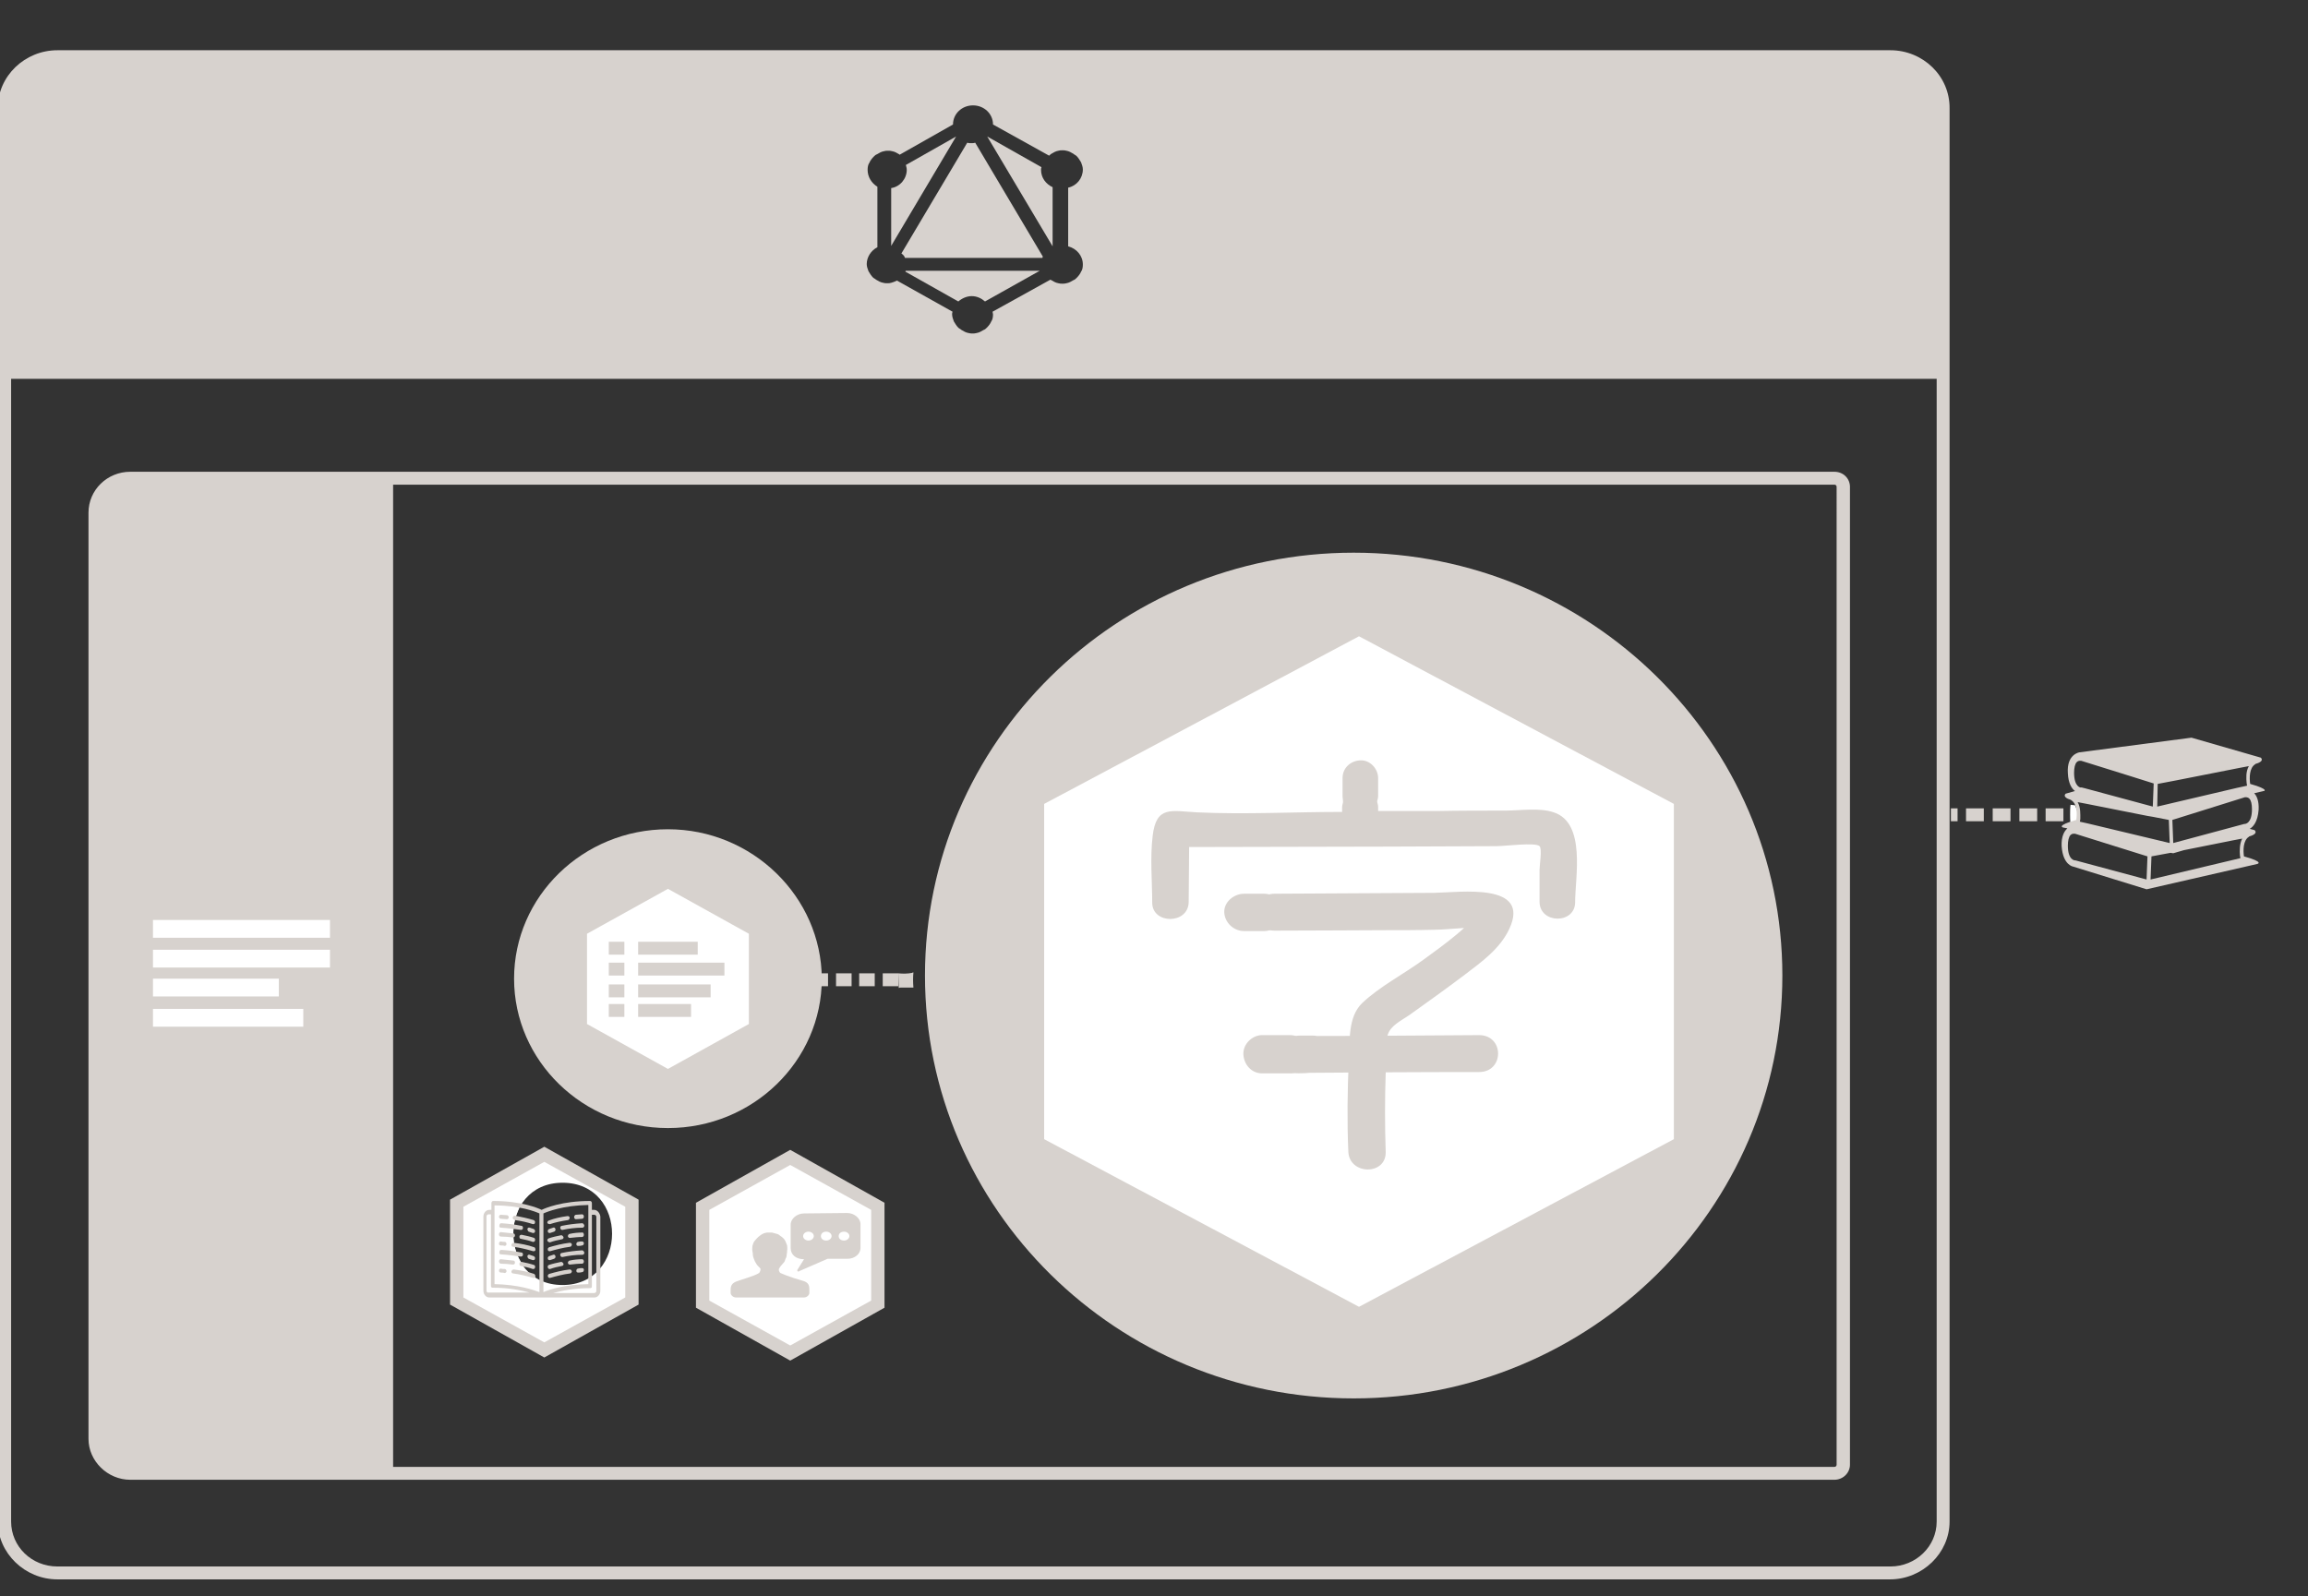 <?xml version="1.0" encoding="utf-8"?>
<!-- Generator: Adobe Illustrator 23.0.2, SVG Export Plug-In . SVG Version: 6.00 Build 0)  -->
<svg version="1.1" id="Layer_1" xmlns="http://www.w3.org/2000/svg" xmlns:xlink="http://www.w3.org/1999/xlink" x="0px" y="0px"
	 viewBox="0 0 519 359" style="enable-background:new 0 0 519 359;" xml:space="preserve">
<rect x="0" y="0" width="519" height="359" fill="#333333" stroke="none"/>
<style type="text/css">
	.st0{fill:none;}
	.st1{fill:#D7D2CE;}
	.st2{fill:#FFFFFF;}
	.st3{fill:none;stroke:#FFFFFF;stroke-width:4;stroke-miterlimit:10;}
	.st4{fill-opacity:0;stroke:#000000;stroke-opacity:0;}
	.st5{fill-opacity:0;}
</style>
<g>
	<g>
		<g>
			<g>
				<g>
					<line class="st0" x1="464" y1="183.3" x2="438.6" y2="183.3"/>
					<path class="st1" d="M464,184.7h-4v-2.9h4V184.7z M458.1,184.7h-4v-2.9h4V184.7z M452.1,184.7h-4v-2.9h4V184.7z M446.1,184.7
						h-4v-2.9h4V184.7z M440.2,184.7h-1.5v-2.9h1.5V184.7z"/>
				</g>
				<g>
					<path class="st2" d="M467.3,184.8c0.2-1.2-0.1-2.5-0.7-3.7c-0.3,0-0.7-0.1-1-0.1c-0.1,0.7-0.1,1.4-0.1,2.2c0,0.6,0,1.3,0.1,1.9
						c0.6,0,1.2-0.1,1.8-0.1C467.2,184.9,467.3,184.9,467.3,184.8z"/>
				</g>
			</g>
		</g>
		<g>
			<g>
				<g>
					<path class="st1" d="M236.7,42.1c-1.5-0.7-2.6-2.1-2.6-3.9c0-0.2,0-0.4,0.1-0.6L222,30.7l14.7,24.7V42.1z"/>
					<path class="st1" d="M203.5,58h30.9c0-0.1,0.1-0.2,0.1-0.3l-15.2-25.6c-0.3,0.1-0.6,0.1-0.9,0.1s-0.6,0-0.9-0.1L202.7,57
						C203.1,57.3,203.4,57.6,203.5,58z"/>
					<path class="st1" d="M203.6,61.1l11.9,6.7c0.8-0.7,1.9-1.2,3-1.2c1.2,0,2.2,0.5,3,1.2l12.3-6.9h-30.2
						C203.7,60.9,203.6,61,203.6,61.1z"/>
					<path class="st1" d="M203.7,37.1c0.1,0.4,0.2,0.7,0.2,1.1c0,2-1.5,3.8-3.5,4.1v13L215,30.7L203.7,37.1z"/>
					<path class="st1" d="M425.1,11.3H12.9c-7.3,0-13.4,5.8-13.4,13v58.8c-0.1,0.2-0.2,0.5-0.2,0.7s0.1,0.5,0.2,0.7v257.7
						c0,7.1,6.1,13,13.4,13H425c7.3,0,13.4-5.9,13.4-13V24.4C438.5,17.1,432.4,11.3,425.1,11.3z M195.1,38.2c0-0.6,0.1-1.2,0.4-1.6
						c0.2-0.5,0.6-1,1-1.4c0.2-0.2,0.4-0.4,0.7-0.5c0.5-0.3,1-0.6,1.6-0.7c0.3-0.1,0.6-0.1,0.9-0.1s0.6,0,0.9,0.1
						c0.6,0.1,1.1,0.4,1.6,0.7l0.1,0.1l12-6.8c0-2.4,2-4.3,4.5-4.3s4.5,1.9,4.5,4.3l12.6,7c0.2-0.1,0.3-0.3,0.5-0.4
						c0.5-0.3,1-0.6,1.6-0.7c0.3-0.1,0.6-0.1,0.9-0.1s0.6,0,0.9,0.1c0.6,0.1,1.1,0.4,1.6,0.7c0.2,0.2,0.5,0.3,0.7,0.5
						c0.4,0.4,0.7,0.9,1,1.4c0.2,0.5,0.4,1.1,0.4,1.6c0,2-1.4,3.7-3.3,4.1v13.2c1.9,0.5,3.3,2.1,3.3,4.1c0,0.6-0.1,1.2-0.4,1.6
						c-0.2,0.5-0.6,1-1,1.4c-0.2,0.2-0.4,0.4-0.7,0.5c-0.5,0.3-1,0.6-1.6,0.7c-0.3,0.1-0.6,0.1-0.9,0.1s-0.6,0-0.9-0.1
						c-0.6-0.1-1.1-0.4-1.6-0.7c-0.1,0-0.1-0.1-0.2-0.1l-13,7.2c0,0.2,0.1,0.4,0.1,0.6c0,0.6-0.1,1.2-0.4,1.6c-0.2,0.5-0.6,1-1,1.4
						c-0.2,0.2-0.4,0.4-0.7,0.5c-0.5,0.3-1,0.6-1.6,0.7c-0.3,0.1-0.6,0.1-0.9,0.1s-0.6,0-0.9-0.1c-0.6-0.1-1.1-0.4-1.6-0.7
						c-0.2-0.2-0.5-0.3-0.7-0.5c-0.4-0.4-0.7-0.9-1-1.4c-0.2-0.5-0.4-1.1-0.4-1.6c0-0.2,0-0.4,0.1-0.6l-12.5-7
						c-0.4,0.2-0.9,0.4-1.3,0.5c-0.3,0.1-0.6,0.1-0.9,0.1s-0.6,0-0.9-0.1c-0.6-0.1-1.1-0.4-1.6-0.7c-0.2-0.2-0.5-0.3-0.7-0.5
						c-0.4-0.4-0.7-0.9-1-1.4c-0.2-0.5-0.4-1.1-0.4-1.6c0-1.6,1-3.1,2.4-3.8V42C196,41.2,195.1,39.8,195.1,38.2z M435.5,342.2
						c0,5.6-4.7,10.1-10.4,10.1H12.9c-5.8,0-10.4-4.5-10.4-10.1v-257h433V342.2z"/>
				</g>
			</g>
			<g>
				<g>
					<g>
						<path class="st1" d="M412.5,106.1H29.3c-5.2,0-9.4,4.1-9.4,9.2v208.3c0,5,4.3,9.2,9.4,9.2h383.2c1.9,0,3.5-1.5,3.5-3.4V109.5
							C416,107.6,414.5,106.1,412.5,106.1z M413,329.4c0,0.3-0.2,0.5-0.5,0.5H88.4V109h324.1c0.3,0,0.5,0.2,0.5,0.5V329.4z"/>
					</g>
				</g>
				<g>
					<g>
						<path class="st1" d="M150.2,186.5c-19.1,0-34.6,15.1-34.6,33.6s15.5,33.6,34.6,33.6s34.6-15.1,34.6-33.6
							C184.7,201.7,169.2,186.5,150.2,186.5z"/>
						<g>
							<polygon class="st2" points="130.5,209.2 150.2,198.2 169.7,209.2 169.7,231.2 150.2,242.2 130.5,231.2 							"/>
							<path class="st1" d="M150.2,243.8L129,232v-23.6l21.2-11.9l21.2,11.9V232L150.2,243.8z M132,230.3l18.2,10.1l18.2-10.1V210
								l-18.2-10.1L132,210V230.3z"/>
						</g>
						<g>
							<path class="st0" d="M184.2,220.3c4.3,0,8.7,0,13,0"/>
							<g>
								<rect x="184.2" y="218.9" class="st1" width="2" height="2.9"/>
								<path class="st1" d="M202,221.8h-3.5v-2.9h3.5V221.8z M196.7,221.8h-3.5v-2.9h3.5V221.8z M191.5,221.8H188v-2.9h3.5V221.8z"
									/>
							</g>
						</g>
						<path class="st1" d="M205.4,218.7c-0.1,0-0.2,0-0.3,0.1c-1,0.2-2.1,0.2-3.1,0.1c0,1.1,0.1,2.2,0.1,3.3
							c0.2-0.1,0.5-0.1,0.8-0.1h2.5C205.3,220.9,205.3,219.8,205.4,218.7z"/>
						<g>
							<line class="st0" x1="136.9" y1="213.3" x2="140.3" y2="213.3"/>
							<rect x="136.9" y="211.8" class="st1" width="3.5" height="2.9"/>
						</g>
						<g>
							<line class="st0" x1="136.9" y1="218" x2="140.3" y2="218"/>
							<rect x="136.9" y="216.5" class="st1" width="3.5" height="2.9"/>
						</g>
						<g>
							<line class="st0" x1="136.9" y1="222.8" x2="140.3" y2="222.8"/>
							<rect x="136.9" y="221.4" class="st1" width="3.5" height="2.9"/>
						</g>
						<g>
							<line class="st0" x1="136.9" y1="227.3" x2="140.3" y2="227.3"/>
							<rect x="136.9" y="225.8" class="st1" width="3.5" height="2.9"/>
						</g>
						<g>
							<line class="st0" x1="143.5" y1="213.3" x2="156.9" y2="213.3"/>
							<rect x="143.5" y="211.8" class="st1" width="13.4" height="2.9"/>
						</g>
						<g>
							<line class="st0" x1="143.5" y1="218" x2="162.9" y2="218"/>
							<rect x="143.5" y="216.5" class="st1" width="19.4" height="2.9"/>
						</g>
						<g>
							<line class="st0" x1="143.5" y1="222.8" x2="159.8" y2="222.8"/>
							<rect x="143.5" y="221.4" class="st1" width="16.3" height="2.9"/>
						</g>
						<g>
							<line class="st0" x1="143.5" y1="227.3" x2="155.4" y2="227.3"/>
							<rect x="143.5" y="225.8" class="st1" width="11.9" height="2.9"/>
						</g>
					</g>
				</g>
				<g>
					<g>
						<g>
							<path class="st2" d="M122.4,259.7l-19.7,11v22l19.7,11l19.5-11v-22L122.4,259.7z M126.5,289c-14.8,0-14.8-23,0-23
								C141.4,266,141.3,289,126.5,289z"/>
							<path class="st1" d="M122.4,305.3l-21.2-11.9v-23.6l21.2-11.9l21.2,11.9v23.6L122.4,305.3z M104.2,291.8l18.2,10.1l18.2-10.1
								v-20.4l-18.2-10.1l-18.2,10.1V291.8z"/>
						</g>
						<g>
							<path class="st2" d="M116.7,271.8c-2.4,1.1-4,3.5-4,6.2c0,3,2,5.6,4.9,6.5C115,280.9,114.8,275.8,116.7,271.8z"/>
						</g>
					</g>
				</g>
				<g>
					<g>
						<g>
							<polygon class="st2" points="158,271.2 177.7,260.2 197.2,271.2 197.2,293.2 177.7,304.2 158,293.2 							"/>
							<path class="st1" d="M177.7,306l-21.2-11.9v-23.6l21.2-11.9l21.2,11.9v23.6L177.7,306z M159.5,292.5l18.2,10.1l18.2-10.1
								v-20.4L177.7,262l-18.2,10.1V292.5z"/>
						</g>
						<g>
							<path class="st0" d="M171.1,280.8c-0.1,1.3-0.1,2.4,0.4,3.5l2.9-4.1C173.3,280.4,172.2,280.6,171.1,280.8z"/>
							<path class="st0" d="M178.8,279l-5,7c0.6,0,1.3-0.1,2-0.2l5.1-7.1C180.3,278.7,179.6,278.8,178.8,279z"/>
							<path class="st0" d="M183.6,279.8l-3.4,4.7c1.3-0.4,2.6-0.7,3.9-0.9C184.3,282.3,184.3,281,183.6,279.8z"/>
						</g>
					</g>
				</g>
			</g>
		</g>
	</g>
</g>
<g>
	<line class="st3" x1="34.4" y1="208.9" x2="74.2" y2="208.9"/>
	<line class="st3" x1="34.4" y1="215.6" x2="74.2" y2="215.6"/>
	<line class="st3" x1="34.4" y1="222.1" x2="62.7" y2="222.1"/>
	<line class="st3" x1="34.4" y1="228.9" x2="68.2" y2="228.9"/>
</g>
<path class="st1" d="M180.8,272.9c-1.6,0-3,1.2-3,2.5v5.3c0,1.5,1.2,2.5,3,2.5l-1.5,2.4c-0.1,0.5,0.4,0.4,0.6,0.2l6.2-2.7h4.5
	c1.6,0,2.9-1.1,2.9-2.4v-5.4c0-1.3-1.4-2.5-3-2.5L180.8,272.9L180.8,272.9z M181.8,277c0.6,0,1.2,0.4,1.2,1c0,0.5-0.5,1-1.2,1
	c-0.6,0-1.2-0.4-1.2-1C180.6,277.4,181.2,277,181.8,277z M185.8,277c0.6,0,1.2,0.4,1.2,1c0,0.5-0.5,1-1.2,1s-1.2-0.4-1.2-1
	C184.6,277.4,185.1,277,185.8,277z M189.8,277c0.6,0,1.2,0.4,1.2,1c0,0.5-0.5,1-1.2,1s-1.2-0.4-1.2-1
	C188.6,277.4,189.1,277,189.8,277z M172.7,277.2c-0.4,0-0.8,0.1-1.2,0.3c-0.4,0.2-0.6,0.4-1,0.7c-0.3,0.3-0.6,0.6-0.9,1
	c-0.2,0.3-0.3,0.7-0.4,1c0,0.4-0.1,0.7,0,1.2c0,0.2,0.1,0.3,0.1,0.9c0.1,0.6,0.2,0.7,0.3,1c0.1,0.3,0.2,0.5,0.4,0.8
	c0.3,0.6,0.6,0.7,1,1.2c0.1,0.2-0.1,0.8-0.3,1c-1.1,0.7-4.1,1.5-5.1,1.9c-0.8,0.3-1.3,0.8-1.3,1.8v0.8c0,0.4,0.5,1,1.2,1h15.3
	c0.7,0,1.2-0.6,1.2-1v-0.9c0-1-0.4-1.5-1.3-1.8c-0.3-0.1-1.3-0.4-2.3-0.7c-1.2-0.4-2.5-0.9-2.9-1.1c-0.2-0.1-0.5-0.7-0.3-1
	c0.3-0.6,0.7-0.9,1-1.3c0.3-0.3,0.3-0.5,0.4-0.8c0.1-0.3,0.3-0.4,0.3-1c0.1-0.6,0.1-0.6,0.1-0.9c0.1-0.5,0-0.8,0-1.2
	c-0.1-0.3-0.3-0.7-0.4-1c-0.2-0.4-0.5-0.7-0.9-1c-0.4-0.2-0.5-0.5-1-0.6c-0.4-0.1-0.8-0.2-1.1-0.3
	C173.4,277.2,173.1,277.2,172.7,277.2L172.7,277.2z"/>
<g>
	<path class="st1" d="M133.6,272.1h-0.5c0-1,0-1.5,0-1.5c0-0.3-0.2-0.5-0.4-0.5c-6.3,0-10.1,1.6-10.9,2c-0.8-0.4-4.6-2-10.9-2
		c-0.2,0-0.4,0.2-0.4,0.5c0,0,0,0.6,0,1.5h-0.5c-0.7,0-1.3,0.7-1.3,1.5v16.7c0,0.8,0.6,1.5,1.3,1.5h23.7c0.7,0,1.3-0.7,1.3-1.5
		v-16.7C134.9,272.8,134.3,272.1,133.6,272.1z M132.3,288.8c-5.3,0.1-8.8,1.2-10.1,1.8v-17.7c0.9-0.4,4.4-1.8,10.1-1.9
		C132.3,276.8,132.3,286.6,132.3,288.8z M121.3,272.9v17.7c-1.3-0.5-4.8-1.7-10.1-1.8c0-2,0-10.3,0-16.2c0,0,0,0,0,0c0,0,0,0,0,0
		c0-0.5,0-1,0-1.5C116.9,271.1,120.4,272.5,121.3,272.9z M109.4,290.3v-16.7c0-0.3,0.2-0.5,0.5-0.5h0.5c0,1.8,0,4.3,0,6.8
		c0,2.3,0,4.7,0,6.4c0,0.9,0,1.6,0,2.1c0,0.3,0,0.5,0,0.6c0,0.3,0,0.4,0.1,0.5c0.1,0.1,0.2,0.1,0.3,0.1c3.7,0,6.4,0.6,8.3,1.1h-9.2
		C109.7,290.8,109.4,290.6,109.4,290.3z M134.1,290.3c0,0.3-0.2,0.5-0.5,0.5h-9.2c1.8-0.5,4.6-1.1,8.3-1.1c0.1,0,0.2,0,0.3-0.1
		c0.1-0.1,0.1-0.2,0.1-0.5c0-0.1,0-0.3,0-0.6c0-0.5,0-1.2,0-2.1c0-1.8,0-4.1,0-6.4c0-2.5,0-5.1,0-6.8h0.5c0.3,0,0.5,0.2,0.5,0.5
		V290.3L134.1,290.3z"/>
	<path class="st1" d="M115.8,274.4c1.5,0.2,2.8,0.5,4,0.9c0,0,0.1,0,0.1,0c0.2,0,0.4-0.1,0.4-0.3c0.1-0.3-0.1-0.5-0.3-0.6
		c-1.3-0.4-2.7-0.7-4.2-1c-0.2,0-0.4,0.1-0.5,0.4S115.6,274.3,115.8,274.4z"/>
	<path class="st1" d="M112.6,274.1c0.5,0,0.9,0.1,1.4,0.1c0,0,0,0,0,0c0.2,0,0.4-0.2,0.4-0.4c0-0.3-0.2-0.5-0.4-0.5
		c-0.5,0-0.9-0.1-1.4-0.1c-0.2,0-0.4,0.2-0.4,0.5C112.2,273.8,112.4,274.1,112.6,274.1z"/>
	<path class="st1" d="M120.1,278.4c-0.9-0.3-1.8-0.5-2.8-0.7c-0.2,0-0.5,0.1-0.5,0.4s0.1,0.5,0.3,0.5c1,0.2,1.9,0.4,2.7,0.7
		c0,0,0.1,0,0.1,0c0.2,0,0.4-0.1,0.4-0.3C120.4,278.8,120.3,278.5,120.1,278.4z"/>
	<path class="st1" d="M112.6,278.1c0.9,0,1.8,0.1,2.7,0.2c0,0,0,0,0.1,0c0.2,0,0.4-0.2,0.4-0.4c0-0.3-0.1-0.5-0.4-0.5
		c-0.9-0.1-1.8-0.2-2.8-0.3c-0.2,0-0.4,0.2-0.4,0.5C112.2,277.9,112.4,278.1,112.6,278.1z"/>
	<path class="st1" d="M119.8,277.3c0,0,0.1,0,0.1,0c0.2,0,0.4-0.1,0.4-0.3c0.1-0.3-0.1-0.5-0.3-0.6c-0.3-0.1-0.6-0.2-0.9-0.3
		c-0.2-0.1-0.5,0.1-0.5,0.3s0.1,0.5,0.3,0.6C119.2,277.1,119.5,277.2,119.8,277.3z"/>
	<path class="st1" d="M112.6,276.1c1.6,0.1,3.1,0.3,4.5,0.5c0,0,0.1,0,0.1,0c0.2,0,0.4-0.2,0.4-0.4c0-0.3-0.1-0.5-0.3-0.5
		c-1.5-0.3-3-0.5-4.6-0.6c-0.2,0-0.4,0.2-0.4,0.5C112.2,275.9,112.4,276.1,112.6,276.1z"/>
	<path class="st1" d="M120.1,280.5c-1.4-0.5-3-0.8-4.6-1c-0.2,0-0.4,0.2-0.5,0.4c0,0.3,0.1,0.5,0.4,0.5c1.6,0.2,3.1,0.6,4.5,1
		c0,0,0.1,0,0.1,0c0.2,0,0.4-0.1,0.4-0.3C120.4,280.8,120.3,280.5,120.1,280.5z"/>
	<path class="st1" d="M112.6,280.1c0.3,0,0.6,0,0.9,0.1c0,0,0,0,0,0c0.2,0,0.4-0.2,0.4-0.4c0-0.3-0.2-0.5-0.4-0.5
		c-0.3,0-0.6,0-0.9-0.1c-0.2,0-0.4,0.2-0.4,0.5S112.4,280.1,112.6,280.1z"/>
	<path class="st1" d="M120.1,284.5c-0.9-0.3-1.8-0.5-2.8-0.7c-0.2,0-0.5,0.1-0.5,0.4s0.1,0.5,0.3,0.5c1,0.2,1.9,0.4,2.7,0.7
		c0,0,0.1,0,0.1,0c0.2,0,0.4-0.1,0.4-0.3C120.4,284.8,120.3,284.6,120.1,284.5z"/>
	<path class="st1" d="M112.6,284.2c0.9,0,1.8,0.1,2.7,0.2c0,0,0,0,0.1,0c0.2,0,0.4-0.2,0.4-0.4c0-0.3-0.1-0.5-0.4-0.5
		c-0.9-0.1-1.8-0.2-2.8-0.3c-0.2,0-0.4,0.2-0.4,0.5C112.2,283.9,112.4,284.2,112.6,284.2z"/>
	<path class="st1" d="M120.1,286.5c-1.4-0.5-3-0.8-4.6-1c-0.2,0-0.4,0.2-0.5,0.4c0,0.3,0.1,0.5,0.4,0.5c1.6,0.2,3.1,0.6,4.5,1
		c0,0,0.1,0,0.1,0c0.2,0,0.4-0.1,0.4-0.3C120.4,286.9,120.3,286.6,120.1,286.5z"/>
	<path class="st1" d="M112.6,286.2c0.3,0,0.6,0,0.9,0.1c0,0,0,0,0,0c0.2,0,0.4-0.2,0.4-0.4c0-0.3-0.2-0.5-0.4-0.5
		c-0.3,0-0.6,0-0.9-0.1c-0.2,0-0.4,0.2-0.4,0.5C112.2,286,112.4,286.2,112.6,286.2z"/>
	<path class="st1" d="M119.8,283.4c0,0,0.1,0,0.1,0c0.2,0,0.4-0.1,0.4-0.3c0.1-0.3-0.1-0.5-0.3-0.6c-0.3-0.1-0.6-0.2-0.9-0.3
		c-0.2-0.1-0.5,0.1-0.5,0.3s0.1,0.5,0.3,0.6C119.2,283.2,119.5,283.3,119.8,283.4z"/>
	<path class="st1" d="M112.6,282.1c1.6,0.1,3.1,0.3,4.5,0.5c0,0,0.1,0,0.1,0c0.2,0,0.4-0.2,0.4-0.4c0-0.3-0.1-0.5-0.3-0.5
		c-1.5-0.3-3-0.5-4.6-0.6c-0.2,0-0.4,0.2-0.4,0.5C112.2,281.9,112.4,282.1,112.6,282.1z"/>
	<path class="st1" d="M123.6,275.3c0,0,0.1,0,0.1,0c1.2-0.4,2.6-0.7,4-0.9c0.2,0,0.4-0.3,0.4-0.5c0-0.3-0.2-0.4-0.5-0.4
		c-1.5,0.2-2.9,0.5-4.2,1c-0.2,0.1-0.4,0.3-0.3,0.6C123.2,275.2,123.4,275.3,123.6,275.3z"/>
	<path class="st1" d="M129.5,274.2C129.5,274.2,129.5,274.2,129.5,274.2c0.5,0,0.9-0.1,1.4-0.1c0.2,0,0.4-0.2,0.4-0.5
		s-0.2-0.5-0.4-0.5c-0.5,0-0.9,0.1-1.4,0.1c-0.2,0-0.4,0.3-0.4,0.5C129.1,274,129.3,274.2,129.5,274.2z"/>
	<path class="st1" d="M123.6,279.4c0,0,0.1,0,0.1,0c0.8-0.3,1.7-0.5,2.7-0.7c0.2,0,0.4-0.3,0.3-0.5s-0.3-0.4-0.5-0.4
		c-1,0.2-1.9,0.4-2.8,0.7c-0.2,0.1-0.4,0.3-0.3,0.6C123.2,279.2,123.4,279.4,123.6,279.4z"/>
	<path class="st1" d="M130.9,277.2c-0.9,0-1.9,0.1-2.8,0.3c-0.2,0-0.4,0.3-0.4,0.5c0,0.2,0.2,0.4,0.4,0.4c0,0,0,0,0.1,0
		c0.9-0.1,1.8-0.2,2.7-0.2c0.2,0,0.4-0.2,0.4-0.5C131.3,277.4,131.1,277.1,130.9,277.2z"/>
	<path class="st1" d="M123.6,277.3c0,0,0.1,0,0.1,0c0.3-0.1,0.6-0.2,0.9-0.3c0.2-0.1,0.4-0.3,0.3-0.6s-0.3-0.4-0.5-0.3
		c-0.3,0.1-0.6,0.2-0.9,0.3c-0.2,0.1-0.4,0.3-0.3,0.6C123.2,277.2,123.4,277.3,123.6,277.3z"/>
	<path class="st1" d="M130.9,275.1c-1.6,0.1-3.2,0.3-4.6,0.6c-0.2,0-0.4,0.3-0.3,0.5c0,0.2,0.2,0.4,0.4,0.4c0,0,0.1,0,0.1,0
		c1.4-0.3,2.9-0.5,4.5-0.5c0.2,0,0.4-0.2,0.4-0.5C131.3,275.3,131.1,275.1,130.9,275.1z"/>
	<path class="st1" d="M123.6,281.4c0,0,0.1,0,0.1,0c1.4-0.4,2.9-0.8,4.5-1c0.2,0,0.4-0.3,0.4-0.5s-0.2-0.4-0.5-0.4
		c-1.7,0.2-3.2,0.6-4.6,1c-0.2,0.1-0.4,0.3-0.3,0.6C123.2,281.3,123.4,281.4,123.6,281.4z"/>
	<path class="st1" d="M130.9,279.2c-0.3,0-0.6,0-0.9,0.1c-0.2,0-0.4,0.2-0.4,0.5c0,0.3,0.2,0.4,0.4,0.4c0,0,0,0,0,0
		c0.3,0,0.6,0,0.9-0.1c0.2,0,0.4-0.2,0.4-0.5C131.3,279.4,131.1,279.2,130.9,279.2z"/>
	<path class="st1" d="M123.2,285.1c0.1,0.2,0.2,0.3,0.4,0.3c0,0,0.1,0,0.1,0c0.8-0.3,1.7-0.5,2.7-0.7c0.2,0,0.4-0.3,0.3-0.5
		s-0.3-0.4-0.5-0.4c-1,0.2-1.9,0.4-2.8,0.7C123.2,284.6,123.1,284.8,123.2,285.1z"/>
	<path class="st1" d="M130.9,283.2c-0.9,0-1.9,0.1-2.8,0.3c-0.2,0-0.4,0.3-0.4,0.5c0,0.2,0.2,0.4,0.4,0.4c0,0,0,0,0.1,0
		c0.9-0.1,1.8-0.2,2.7-0.2c0.2,0,0.4-0.2,0.4-0.5C131.3,283.4,131.1,283.2,130.9,283.2z"/>
	<path class="st1" d="M128.1,285.5c-1.7,0.2-3.2,0.6-4.6,1c-0.2,0.1-0.4,0.3-0.3,0.6c0.1,0.2,0.2,0.3,0.4,0.3c0,0,0.1,0,0.1,0
		c1.4-0.4,2.9-0.8,4.5-1c0.2,0,0.4-0.3,0.4-0.5C128.5,285.6,128.3,285.5,128.1,285.5z"/>
	<path class="st1" d="M130.9,285.2c-0.3,0-0.6,0-0.9,0.1c-0.2,0-0.4,0.2-0.4,0.5c0,0.3,0.2,0.4,0.4,0.4c0,0,0,0,0,0
		c0.3,0,0.6,0,0.9-0.1c0.2,0,0.4-0.2,0.4-0.5S131.1,285.2,130.9,285.2z"/>
	<path class="st1" d="M123.6,283.4c0,0,0.1,0,0.1,0c0.3-0.1,0.6-0.2,0.9-0.3c0.2-0.1,0.4-0.3,0.3-0.6s-0.3-0.4-0.5-0.3
		c-0.3,0.1-0.6,0.2-0.9,0.3c-0.2,0.1-0.4,0.3-0.3,0.6C123.2,283.3,123.4,283.4,123.6,283.4z"/>
	<path class="st1" d="M130.9,281.2c-1.6,0.1-3.2,0.3-4.6,0.6c-0.2,0-0.4,0.3-0.3,0.5c0,0.2,0.2,0.4,0.4,0.4c0,0,0.1,0,0.1,0
		c1.4-0.3,2.9-0.5,4.5-0.5c0.2,0,0.4-0.2,0.4-0.5C131.3,281.4,131.1,281.2,130.9,281.2z"/>
</g>
<g>
	<g>
		<g>
			<g>
				<path id="a2D4bkXr" class="st1" d="M372.3,256.3l-70.8,39.3l-70.8-39.3v-78.6l70.8-39.3l70.8,39.3V256.3z M233.7,254.7
					l67.8,37.6l67.8-37.6v-75.3l-67.8-37.6l-67.8,37.6V254.7z"/>
			</g>
			<g>
				<g>
					<path class="st4" d="M372.3,256.3l-70.8,39.3l-70.8-39.3v-78.6l70.8-39.3l70.8,39.3V256.3z M233.7,254.7l67.8,37.6l67.8-37.6
						v-75.3l-67.8-37.6l-67.8,37.6V254.7z"/>
				</g>
			</g>
		</g>
		<g>
			<g>
				<path id="c1eUQovJXP" class="st5" d="M306.9,226.6c-2.5,1.7-3.5,5.3-2.2,8"/>
			</g>
			<g>
				<g>
					<path class="st4" d="M306.9,226.6c-2.5,1.7-3.5,5.3-2.2,8"/>
				</g>
			</g>
		</g>
		<g>
			<g>
				<path id="c23nM4mvub" class="st5" d="M308.6,224.6c-0.5,1.9-0.4,3.9,0.1,5.8"/>
			</g>
			<g>
				<g>
					<path class="st4" d="M308.6,224.6c-0.5,1.9-0.4,3.9,0.1,5.8"/>
				</g>
			</g>
		</g>
		<g>
			<g>
				<path id="a17is7fzy" class="st1" d="M400.8,219.4c0,52.5-43.2,95.1-96.4,95.1c-53.2,0-96.4-42.6-96.4-95.1s43.2-95.1,96.4-95.1
					C357.6,124.3,400.8,166.9,400.8,219.4z"/>
			</g>
		</g>
		<g>
			<g>
				<path id="a1I7cUhWkw" class="st2" d="M305.6,143.1l70.8,37.7v75.4l-70.8,37.7l-70.8-37.7v-75.4L305.6,143.1z"/>
			</g>
		</g>
		<g>
			<g>
				<path id="b3hvSVgT6G" class="st1" d="M290.1,241.4c2.2,0,4.3-2,4.2-4.3c-0.1-2.3-1.8-4.3-4.2-4.3c-2.1,0-4.2,0-6.3,0
					c-2.2,0-4.3,2-4.2,4.3c0.1,2.3,1.8,4.3,4.2,4.3l0,0C286.6,241.4,288.7,241.4,290.1,241.4z"/>
			</g>
			<g>
				<g>
					<path class="st4" d="M290.1,241.4c2.2,0,4.3-2,4.2-4.3c-0.1-2.3-1.8-4.3-4.2-4.3c-2.1,0-4.2,0-6.3,0c-2.2,0-4.3,2-4.2,4.3
						c0.1,2.3,1.8,4.3,4.2,4.3l0,0C286.6,241.4,288.7,241.4,290.1,241.4z"/>
				</g>
			</g>
		</g>
		<g>
			<g>
				<path id="c3yVtXqxBh" class="st1" d="M267.4,190.5c15.1,0,30.2-0.1,45.3-0.1c8,0,16-0.1,23.9-0.1c1.7,0,8.7-0.9,9.6,0
					c0.6,0.6,0,4.3,0,5.3c0,2.4,0,4.7,0,7.2c0,5,8,5.1,8,0.1c0-5.6,2.5-17.8-4.8-20.2c-3.2-1.1-7.5-0.4-10.9-0.4
					c-5.1,0-10.2,0-15.3,0.1c-4.4,0-8.8,0-13.3,0c0-0.3,0-0.6,0-0.9c0-0.4-0.1-0.7-0.2-1.1c0-0.1,0-0.2,0-0.3c0.1-0.3,0.2-0.7,0.2-1
					c0-1.4,0-2.7,0-4.1c0-2.1-1.8-4.1-4-4c-2.2,0.1-4,1.7-4,4c0,1.4,0,2.7,0,4.1c0,0.3,0.1,0.7,0.1,1c0,0.1,0,0.2,0,0.4
					c-0.1,0.4-0.2,0.7-0.2,1.1c0,0.3,0,0.7,0,1c-10.8,0-21.8,0.6-32.6,0.1c-5.8-0.3-9.2-1.6-10,5.3c-0.6,5-0.1,10.2-0.1,15.1
					c0.1,4.8,8.1,4.8,8.2-0.2C267.3,198.9,267.4,194.6,267.4,190.5z"/>
			</g>
			<g>
				<g>
					<path class="st4" d="M267.4,190.5c15.1,0,30.2-0.1,45.3-0.1c8,0,16-0.1,23.9-0.1c1.7,0,8.7-0.9,9.6,0c0.6,0.6,0,4.3,0,5.3
						c0,2.4,0,4.7,0,7.2c0,5,8,5.1,8,0.1c0-5.6,2.5-17.8-4.8-20.2c-3.2-1.1-7.5-0.4-10.9-0.4c-5.1,0-10.2,0-15.3,0.1
						c-4.4,0-8.8,0-13.3,0c0-0.3,0-0.6,0-0.9c0-0.4-0.1-0.7-0.2-1.1c0-0.1,0-0.2,0-0.3c0.1-0.3,0.2-0.7,0.2-1c0-1.4,0-2.7,0-4.1
						c0-2.1-1.8-4.1-4-4c-2.2,0.1-4,1.7-4,4c0,1.4,0,2.7,0,4.1c0,0.3,0.1,0.7,0.1,1c0,0.1,0,0.2,0,0.4c-0.1,0.4-0.2,0.7-0.2,1.1
						c0,0.3,0,0.7,0,1c-10.8,0-21.8,0.6-32.6,0.1c-5.8-0.3-9.2-1.6-10,5.3c-0.6,5-0.1,10.2-0.1,15.1c0.1,4.8,8.1,4.8,8.2-0.2
						C267.3,198.9,267.4,194.6,267.4,190.5z"/>
				</g>
			</g>
		</g>
		<g>
			<g>
				<path id="e82ugMa5sl" class="st1" d="M295.2,241.2c-0.4-2.7-0.8-5.4-1.2-8.2c-1.2,0.2-2.4,0.1-3.5,0c0,2.8,0,5.5,0,8.3
					c14-0.1,28.1-0.2,42.1-0.2c5.7,0,5.7-8.3,0-8.3c-14,0.1-28.1,0.2-42.1,0.2c-5.8,0-5.6,7.8,0,8.3c2.1,0.2,3.9,0,5.9-0.2
					c5-0.7,3.7-8.2-1.2-8.2c-0.9,0-1.8,0-2.8,0c-5.7,0-5.7,8.3,0,8.3l0,0C293.7,241.2,294.6,241.2,295.2,241.2z"/>
			</g>
			<g>
				<g>
					<path class="st4" d="M295.2,241.2c-0.4-2.7-0.8-5.4-1.2-8.2c-1.2,0.2-2.4,0.1-3.5,0c0,2.8,0,5.5,0,8.3
						c14-0.1,28.1-0.2,42.1-0.2c5.7,0,5.7-8.3,0-8.3c-14,0.1-28.1,0.2-42.1,0.2c-5.8,0-5.6,7.8,0,8.3c2.1,0.2,3.9,0,5.9-0.2
						c5-0.7,3.7-8.2-1.2-8.2c-0.9,0-1.8,0-2.8,0c-5.7,0-5.7,8.3,0,8.3l0,0C293.7,241.2,294.6,241.2,295.2,241.2z"/>
				</g>
			</g>
		</g>
		<g>
			<g>
				<path id="bW8Mz4pn1" class="st1" d="M311,209.2c3.9,0,7.8,0,11.6-0.1c3.6,0,9-1,12.4,0c-1-1-2-1.9-2.9-2.9
					c-0.4-1.4-0.8,0.3-1.6,1.2c-0.9,1-1.9,1.9-3,2.8c-2.4,2-5,3.9-7.5,5.7c-4.4,3.2-9.8,6-13.7,9.7c-3.3,3.2-2.7,8.7-3,12.8
					c-0.3,6.9-0.4,13.7-0.1,20.6c0.2,5.3,8.6,5.4,8.4,0c-0.2-5.9-0.2-11.8,0-17.6c0.1-2.5-0.4-6.4,0.5-8.8c0.7-2,2.9-3,4.8-4.3
					c4.2-3,8.4-6,12.5-9.1c3.8-2.9,7.9-5.8,10-10.3c4.9-10.5-11.1-8.2-16.9-8.1c-12,0.1-23.9,0.1-35.9,0.2c-5.4,0-5.4,8.3,0,8.3l0,0
					C297.6,209.3,305.6,209.2,311,209.2z"/>
			</g>
			<g>
				<g>
					<path class="st4" d="M311,209.2c3.9,0,7.8,0,11.6-0.1c3.6,0,9-1,12.4,0c-1-1-2-1.9-2.9-2.9c-0.4-1.4-0.8,0.3-1.6,1.2
						c-0.9,1-1.9,1.9-3,2.8c-2.4,2-5,3.9-7.5,5.7c-4.4,3.2-9.8,6-13.7,9.7c-3.3,3.2-2.7,8.7-3,12.8c-0.3,6.9-0.4,13.7-0.1,20.6
						c0.2,5.3,8.6,5.4,8.4,0c-0.2-5.9-0.2-11.8,0-17.6c0.1-2.5-0.4-6.4,0.5-8.8c0.7-2,2.9-3,4.8-4.3c4.2-3,8.4-6,12.5-9.1
						c3.8-2.9,7.9-5.8,10-10.3c4.9-10.5-11.1-8.2-16.9-8.1c-12,0.1-23.9,0.1-35.9,0.2c-5.4,0-5.4,8.3,0,8.3l0,0
						C297.6,209.3,305.6,209.2,311,209.2z"/>
				</g>
			</g>
		</g>
		<g>
			<g>
				<path id="b1U84IIXo0" class="st1" d="M279.8,201c-2.4,0-4.6,1.9-4.5,4.2c0.1,2.2,2,4.2,4.5,4.2c1.5,0,2.9,0,4.4,0
					c2.4,0,4.6-1.9,4.5-4.2c-0.1-2.3-2-4.2-4.5-4.2l0,0C282.2,201,280.7,201,279.8,201z"/>
			</g>
			<g>
				<g>
					<path class="st4" d="M279.8,201c-2.4,0-4.6,1.9-4.5,4.2c0.1,2.2,2,4.2,4.5,4.2c1.5,0,2.9,0,4.4,0c2.4,0,4.6-1.9,4.5-4.2
						c-0.1-2.3-2-4.2-4.5-4.2l0,0C282.2,201,280.7,201,279.8,201z"/>
				</g>
			</g>
		</g>
	</g>
</g>
<g>
	<g>
		<path class="st1" d="M506,176.3c-0.2-1.3-0.2-3.6,1.1-4.4c0,0,0,0,0.1-0.1c1.1-0.3,1.8-0.8,1.2-1.4l-15.6-4.5l-25.2,3.3
			c0,0-2.9,0.4-2.6,4.7c0.1,2.3,0.9,3.5,1.6,4l-2.1,0.6c-0.6,0.6,0.2,1.1,1.2,1.4c0,0,0,0,0.1,0.1c1.3,0.8,1.3,3,1.1,4.4
			c-4.6,1.3-3,1.7-3,1.7l1,0.2c-0.7,0.6-1.4,1.8-1.3,4c0.3,4.3,2.6,4.6,2.6,4.6l16.5,5.1l24.9-5.7c0,0,1.7-0.4-3-1.7
			c-0.2-1.3-0.2-3.6,1.1-4.4c0,0,0,0,0.1-0.1c1.1-0.3,1.8-0.8,1.2-1.4l-1.1-0.3c0.7-0.4,1.8-1.5,2-4.3c0.1-1.9-0.4-3.1-1-3.7
			l2.1-0.5C509,178,510.6,177.6,506,176.3z M485.2,176.3l4.2-0.8l14.2-2.8l2.1-0.4c-0.7,1.2-0.6,2.8-0.5,3.8c0,0.2,0.1,0.4,0.1,0.6
			l-2.3,0.5l-17.9,4.2L485.2,176.3z M467.2,180.4l2.1,0.4l13.6,2.7l1.2,0.2l0,0l0,0l3.6,0.7l0.2,5.2l-18.4-4.4l-1.8-0.4
			c0-0.2,0.1-0.4,0.1-0.6C467.8,183.2,467.9,181.6,467.2,180.4z M466.4,173.8c0-1.1,0.2-2,0.6-2.4c0.3-0.3,0.6-0.3,0.8-0.3
			c0.1,0,0.2,0,0.2,0l10.9,3.4l5.4,1.7l-0.2,5.2l-15.2-4.1l-0.8-0.2c0,0-0.1,0-0.1,0C467.9,177.2,466.4,177,466.4,173.8z
			 M482.7,197.8l-16-4.3c0,0-0.1,0-0.1,0c-0.1,0-1.6-0.1-1.6-3.3c0-1.1,0.2-2,0.6-2.4c0.3-0.3,0.6-0.3,0.8-0.3c0.1,0,0.2,0,0.2,0
			c0,0,0,0,0,0l16.3,5.1L482.7,197.8z M503.7,192.4c0,0.2,0.1,0.4,0.1,0.6l-20.2,4.8l0.2-5.2l4.3-0.8l0.6,0.1l2.4-0.7l11-2.2
			l2.1-0.4C503.6,189.8,503.6,191.4,503.7,192.4z M504.8,185.3c0,0-0.1,0-0.1,0l-1.5,0.4l-14.5,3.9l-0.2-5.2l4.8-1.5l11.5-3.6
			c0,0,0.6-0.1,1,0.3c0.4,0.4,0.6,1.2,0.6,2.4C506.4,185.2,504.9,185.3,504.8,185.3z"/>
	</g>
</g>
</svg>
